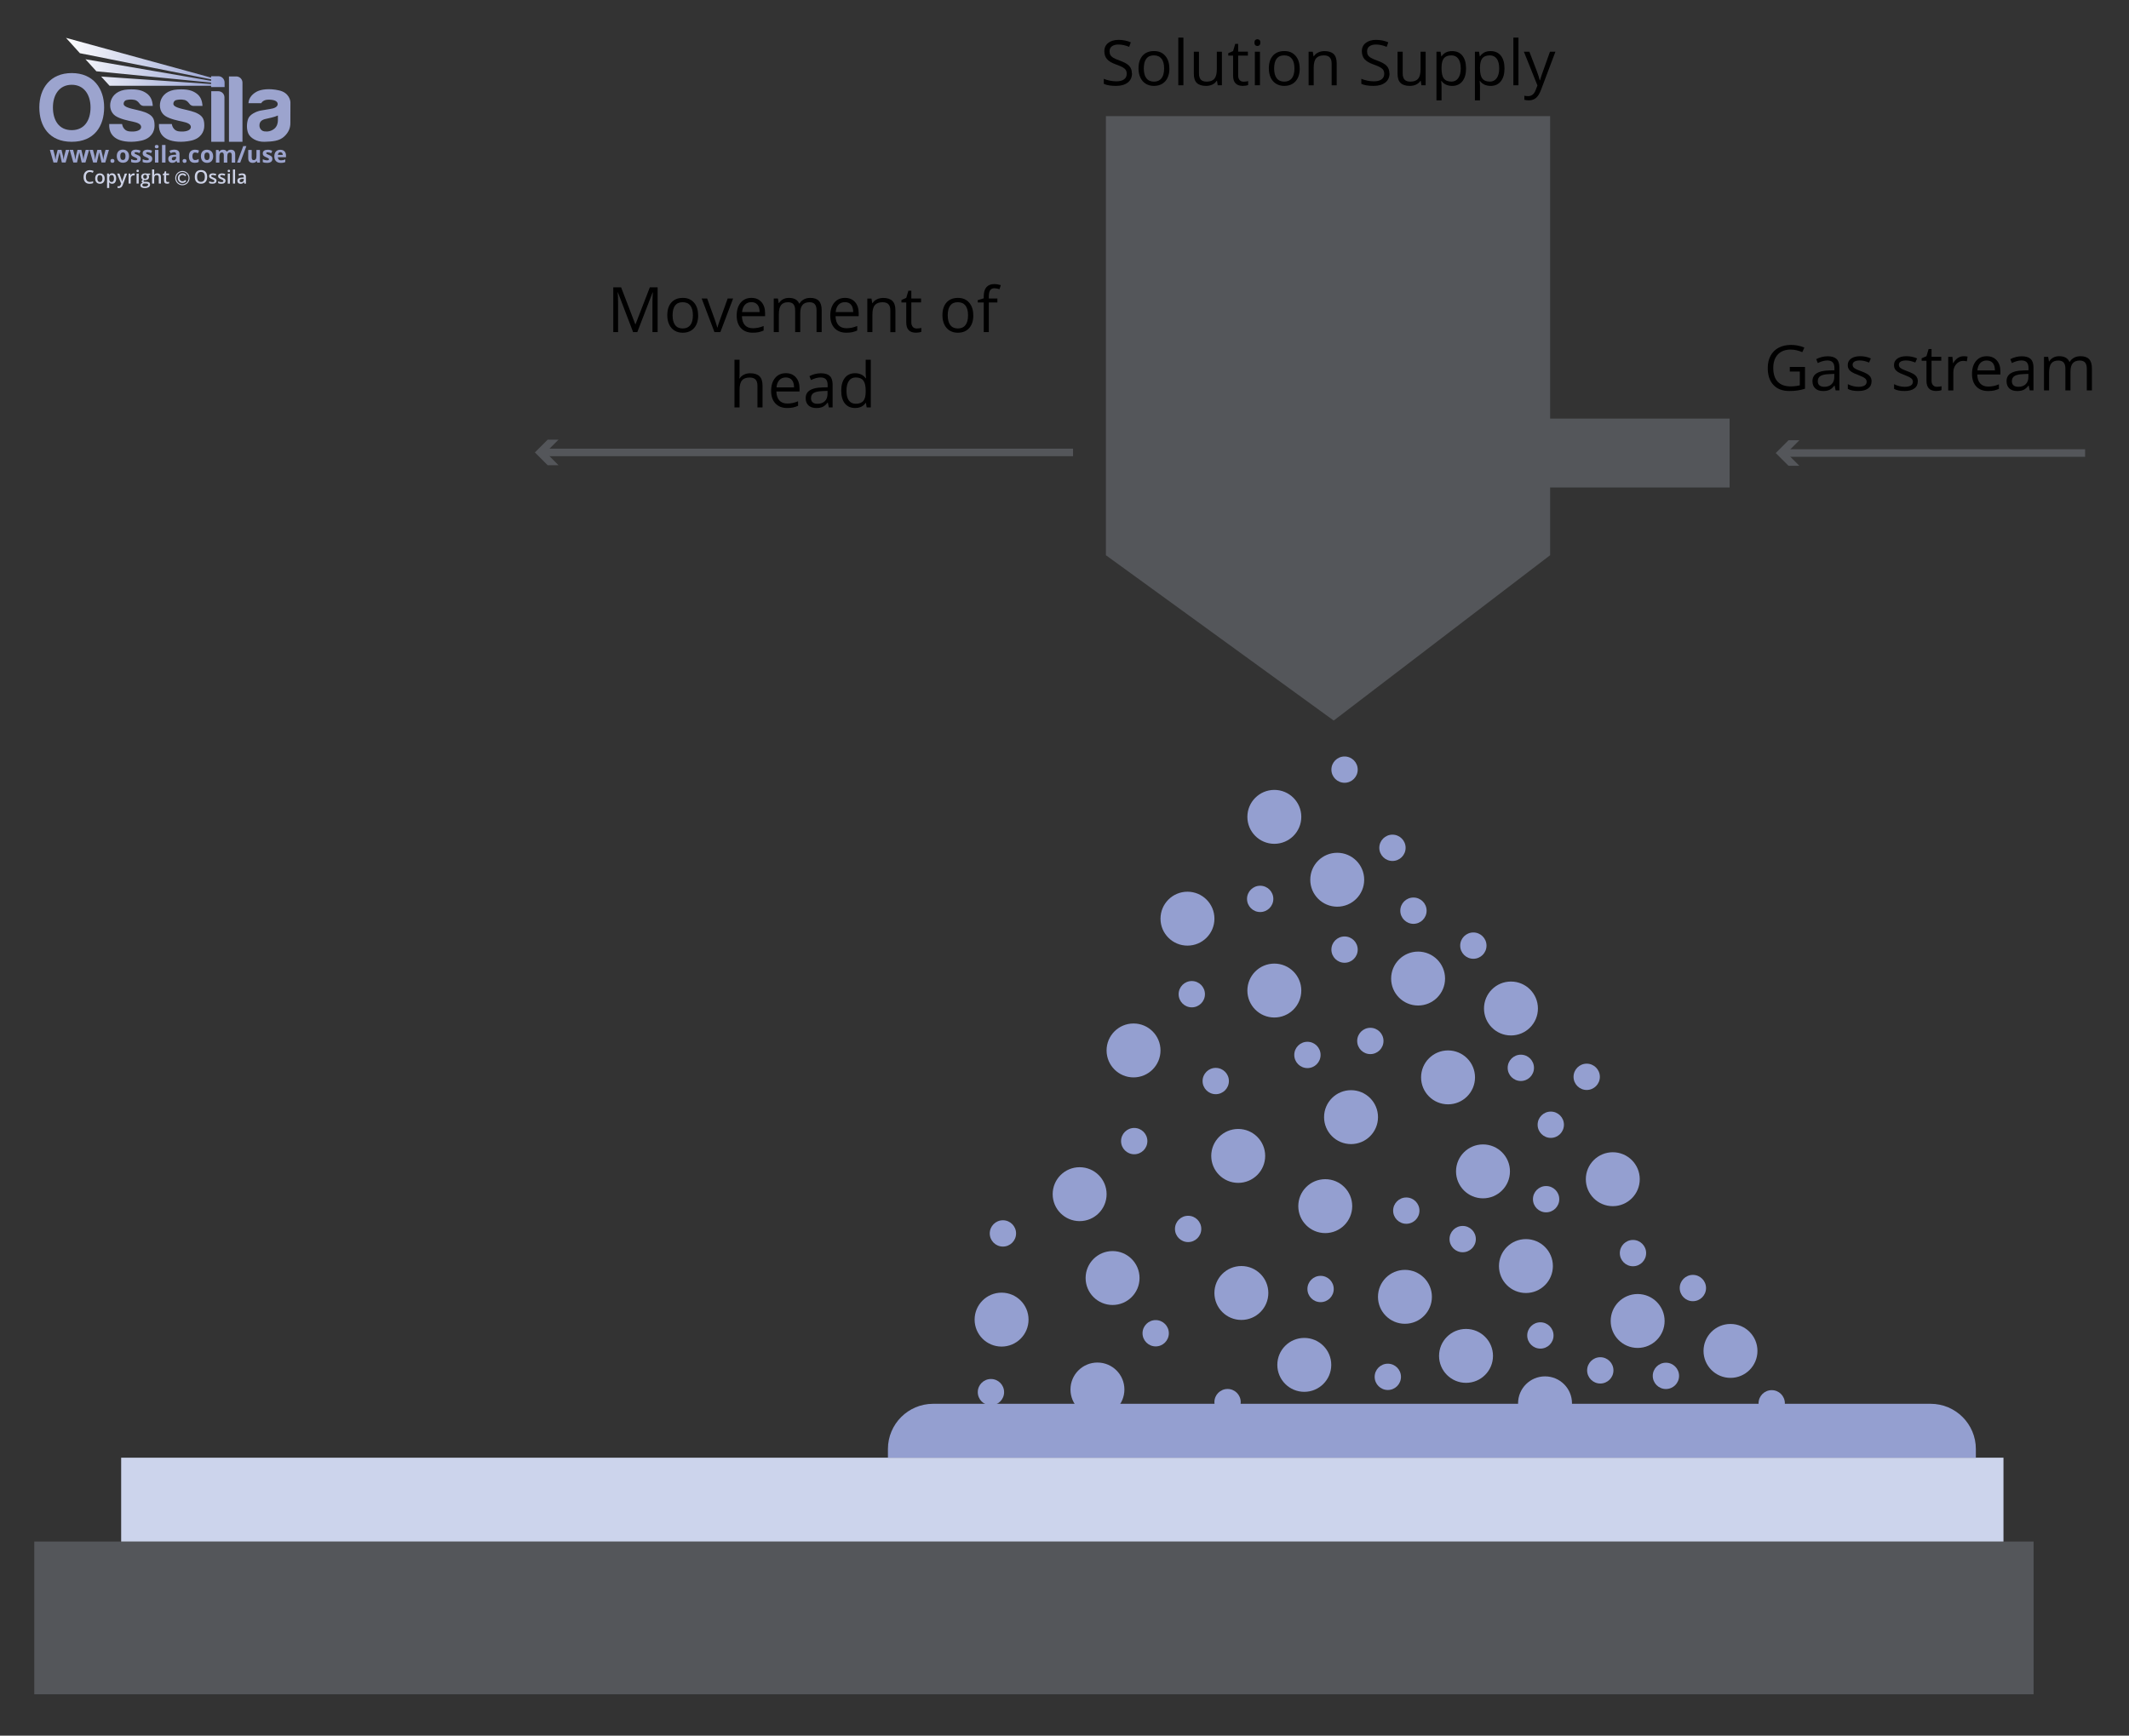 <svg viewBox="0 0 848 691.5" xmlns:xlink="http://www.w3.org/1999/xlink" xmlns="http://www.w3.org/2000/svg">
  <rect x="0" y="0" width="848" height="691.5" fill="#333333" stroke="none"/>
  <defs>
    <style>
      .cls-1 {
        stroke: #cdd2e6;
        stroke-width: .4px;
      }

      .cls-1, .cls-2 {
        fill: none;
      }

      .cls-3 {
        fill: #cdd2e6;
      }

      .cls-4 {
        fill: #ccd4ec;
      }

      .cls-5 {
        clip-path: url(#clippath-2);
      }

      .cls-6 {
        clip-path: url(#clippath-6);
      }

      .cls-7 {
        fill: #9ca4ce;
      }

      .cls-8 {
        clip-path: url(#clippath-7);
      }

      .cls-9 {
        clip-path: url(#clippath-1);
      }

      .cls-10 {
        clip-path: url(#clippath-4);
      }

      .cls-11 {
        clip-path: url(#clippath-9);
      }

      .cls-12 {
        clip-path: url(#clippath);
      }

      .cls-13 {
        fill: #54565a;
      }

      .cls-14 {
        clip-path: url(#clippath-3);
      }

      .cls-15 {
        clip-path: url(#clippath-8);
      }

      .cls-16 {
        clip-path: url(#clippath-5);
      }

      .cls-17 {
        fill: #949fd0;
      }

      .cls-18 {
        fill: url(#linear-gradient);
      }

      .cls-19 {
        clip-path: url(#clippath-10);
      }
    </style>
    <clipPath id="clippath">
      <rect height="59.84" width="100" y="15.08" x="15.67" class="cls-2"></rect>
    </clipPath>
    <clipPath id="clippath-1">
      <rect height="59.84" width="100" y="15.08" x="15.67" class="cls-2"></rect>
    </clipPath>
    <clipPath id="clippath-2">
      <rect height="59.84" width="100" y="15.08" x="15.67" class="cls-2"></rect>
    </clipPath>
    <clipPath id="clippath-3">
      <path d="m31.82,21.2l52.26,10.41v.6l-50.05-8.61,4.36,4.8,45.69,4.5v.59c-14.65-1.01-29.14-1.99-43.79-3l3.35,3.68c13.52,0,26.92,0,40.44,0v.51h5.38v-1.79c0-1.39-1.11-2.53-2.47-2.53h-2.91v.56L26.29,15.08l5.53,6.12Z" class="cls-2"></path>
    </clipPath>
    <linearGradient gradientUnits="userSpaceOnUse" gradientTransform="translate(-35.78 -19834.59) scale(44.22 -44.22)" y2="-449.1" x2="2.83" y1="-449.1" x1="1.4" id="linear-gradient">
      <stop stop-color="#fff" offset="0"></stop>
      <stop stop-color="#949fd1" offset="1"></stop>
    </linearGradient>
    <clipPath id="clippath-4">
      <rect height="59.84" width="100" y="15.08" x="15.67" class="cls-2"></rect>
    </clipPath>
    <clipPath id="clippath-5">
      <rect height="59.84" width="100" y="15.08" x="15.67" class="cls-2"></rect>
    </clipPath>
    <clipPath id="clippath-6">
      <rect height="59.84" width="100" y="15.08" x="15.67" class="cls-2"></rect>
    </clipPath>
    <clipPath id="clippath-7">
      <rect height="59.84" width="100" y="15.08" x="15.67" class="cls-2"></rect>
    </clipPath>
    <clipPath id="clippath-8">
      <rect height="59.84" width="100" y="15.08" x="15.67" class="cls-2"></rect>
    </clipPath>
    <clipPath id="clippath-9">
      <rect height="59.84" width="100" y="15.08" x="15.67" class="cls-2"></rect>
    </clipPath>
    <clipPath id="clippath-10">
      <rect height="59.84" width="100" y="15.08" x="15.67" class="cls-2"></rect>
    </clipPath>
  </defs>
  <g data-sanitized-data-name="Layer 3" data-name="Layer 3" id="Layer_3">
    <polygon points="440.49 46.27 440.49 221.2 531.23 287.07 617.43 221.2 617.43 46.27 440.49 46.27" class="cls-13"></polygon>
    <rect height="60.84" width="796.34" y="614.16" x="13.66" class="cls-13"></rect>
    <rect height="33.41" width="749.74" y="580.75" x="48.26" class="cls-4"></rect>
    <path d="m371.67,559.28h397.33c9.93,0,18,8.07,18,18v3.47h-433.33v-3.47c0-9.93,8.07-18,18-18Z" class="cls-17"></path>
    <circle r="10.74" cy="366" cx="472.98" class="cls-17"></circle>
    <circle r="10.74" cy="418.5" cx="451.5" class="cls-17"></circle>
    <circle r="10.74" cy="394.64" cx="507.58" class="cls-17"></circle>
    <circle r="10.74" cy="325.44" cx="507.58" class="cls-17"></circle>
    <circle r="5.24" cy="358.12" cx="501.94" class="cls-17"></circle>
    <circle r="5.24" cy="396.09" cx="474.7" class="cls-17"></circle>
    <circle r="5.24" cy="430.69" cx="484.24" class="cls-17"></circle>
    <circle r="10.74" cy="509.17" cx="443.15" class="cls-17"></circle>
    <circle r="10.74" cy="553.58" cx="437.12" class="cls-17"></circle>
    <circle r="10.74" cy="543.77" cx="519.51" class="cls-17"></circle>
    <circle r="10.74" cy="460.52" cx="493.19" class="cls-17"></circle>
    <circle r="5.24" cy="489.61" cx="473.24" class="cls-17"></circle>
    <circle r="5.24" cy="531.17" cx="460.32" class="cls-17"></circle>
    <circle r="5.24" cy="558.61" cx="488.95" class="cls-17"></circle>
    <circle r="10.74" cy="515.13" cx="494.45" class="cls-17"></circle>
    <circle r="10.74" cy="480.53" cx="527.86" class="cls-17"></circle>
    <circle r="10.74" cy="525.74" cx="398.94" class="cls-17"></circle>
    <circle r="10.74" cy="475.76" cx="430.03" class="cls-17"></circle>
    <circle r="5.24" cy="454.62" cx="451.77" class="cls-17"></circle>
    <circle r="5.24" cy="491.4" cx="399.47" class="cls-17"></circle>
    <circle r="5.24" cy="554.64" cx="394.7" class="cls-17"></circle>
    <circle r="5.24" cy="306.62" cx="535.55" class="cls-17"></circle>
    <circle r="5.24" cy="513.54" cx="526" class="cls-17"></circle>
    <circle r="10.74" cy="389.86" cx="564.84" class="cls-17"></circle>
    <circle r="5.24" cy="493.66" cx="582.6" class="cls-17"></circle>
    <circle r="5.24" cy="559.08" cx="705.69" class="cls-17"></circle>
    <circle r="10.74" cy="516.66" cx="559.6" class="cls-17"></circle>
    <circle r="10.74" cy="466.68" cx="590.69" class="cls-17"></circle>
    <circle r="5.24" cy="482.32" cx="560.14" class="cls-17"></circle>
    <circle r="10.74" cy="469.8" cx="642.39" class="cls-17"></circle>
    <circle r="5.24" cy="548.54" cx="552.78" class="cls-17"></circle>
    <circle r="5.24" cy="414.72" cx="545.82" class="cls-17"></circle>
    <circle r="10.74" cy="445.07" cx="538.13" class="cls-17"></circle>
    <circle r="10.74" cy="401.79" cx="601.83" class="cls-17"></circle>
    <circle r="5.24" cy="420.29" cx="520.76" class="cls-17"></circle>
    <circle r="5.24" cy="378.33" cx="535.55" class="cls-17"></circle>
    <circle r="5.24" cy="362.82" cx="562.99" class="cls-17"></circle>
    <circle r="5.24" cy="337.77" cx="554.63" class="cls-17"></circle>
    <circle r="10.74" cy="350.49" cx="532.63" class="cls-17"></circle>
    <circle r="5.24" cy="376.74" cx="586.85" class="cls-17"></circle>
    <circle r="10.74" cy="526.28" cx="652.29" class="cls-17"></circle>
    <circle r="10.74" cy="538.21" cx="689.27" class="cls-17"></circle>
    <circle r="5.24" cy="548.15" cx="663.55" class="cls-17"></circle>
    <circle r="5.24" cy="499.24" cx="650.43" class="cls-17"></circle>
    <circle r="5.24" cy="477.76" cx="615.83" class="cls-17"></circle>
    <circle r="10.74" cy="504.4" cx="607.79" class="cls-17"></circle>
    <circle r="5.24" cy="513.16" cx="674.29" class="cls-17"></circle>
    <circle r="10.74" cy="429.23" cx="576.77" class="cls-17"></circle>
    <circle r="10.74" cy="540.19" cx="583.93" class="cls-17"></circle>
    <circle r="10.74" cy="559.09" cx="615.4" class="cls-17"></circle>
    <circle r="5.24" cy="532.05" cx="613.55" class="cls-17"></circle>
    <circle r="5.24" cy="545.96" cx="637.41" class="cls-17"></circle>
    <circle r="5.24" cy="425.43" cx="605.76" class="cls-17"></circle>
    <circle r="5.24" cy="448.1" cx="617.69" class="cls-17"></circle>
    <circle r="5.24" cy="429.01" cx="632" class="cls-17"></circle>
    <g>
      <path d="m450.89,29.23c0,1.57-.57,2.79-1.71,3.67s-2.69,1.32-4.64,1.32c-2.12,0-3.74-.27-4.88-.82v-2c.73.31,1.53.55,2.39.73.86.18,1.72.27,2.56.27,1.38,0,2.42-.26,3.12-.79.7-.52,1.05-1.25,1.05-2.19,0-.62-.12-1.12-.37-1.52-.25-.39-.66-.76-1.25-1.09-.58-.33-1.47-.71-2.66-1.13-1.66-.59-2.85-1.3-3.56-2.11-.71-.81-1.07-1.88-1.07-3.19,0-1.38.52-2.47,1.55-3.28,1.03-.81,2.4-1.22,4.1-1.22s3.41.33,4.89.98l-.65,1.81c-1.47-.62-2.91-.93-4.3-.93-1.1,0-1.96.24-2.58.71-.62.47-.93,1.13-.93,1.96,0,.62.11,1.12.34,1.52.23.4.61.76,1.15,1.09.54.33,1.37.69,2.48,1.09,1.87.67,3.16,1.38,3.86,2.15.7.76,1.06,1.76,1.06,2.98Z"></path>
      <path d="m465.78,27.27c0,2.18-.55,3.88-1.65,5.11-1.1,1.22-2.62,1.84-4.55,1.84-1.2,0-2.26-.28-3.19-.84-.93-.56-1.64-1.37-2.15-2.42-.5-1.05-.76-2.28-.76-3.69,0-2.18.54-3.88,1.63-5.1,1.09-1.22,2.6-1.83,4.54-1.83s3.36.62,4.46,1.87c1.1,1.25,1.65,2.93,1.65,5.05Zm-10.19,0c0,1.71.34,3.01,1.03,3.91.68.89,1.69,1.34,3.01,1.34s2.33-.45,3.02-1.34c.69-.89,1.03-2.2,1.03-3.91s-.34-2.99-1.03-3.88c-.69-.88-1.7-1.33-3.05-1.33s-2.33.44-3,1.31-1.01,2.17-1.01,3.89Z"></path>
      <path d="m471.36,33.97h-2.03V14.98h2.03v18.99Z"></path>
      <path d="m477.56,20.6v8.68c0,1.09.25,1.9.74,2.44.5.54,1.27.8,2.33.8,1.4,0,2.42-.38,3.07-1.15.65-.77.97-2.01.97-3.75v-7.03h2.03v13.38h-1.67l-.29-1.79h-.11c-.42.66-.99,1.16-1.73,1.51-.74.35-1.58.53-2.52.53-1.63,0-2.85-.39-3.66-1.16-.81-.77-1.21-2.01-1.21-3.71v-8.75h2.05Z"></path>
      <path d="m495.32,32.55c.36,0,.7-.03,1.04-.08.33-.05.6-.11.79-.16v1.55c-.22.11-.54.19-.97.26-.43.07-.81.1-1.15.1-2.59,0-3.88-1.36-3.88-4.09v-7.96h-1.92v-.98l1.92-.84.85-2.86h1.17v3.1h3.88v1.57h-3.88v7.87c0,.81.19,1.42.57,1.86.38.43.91.65,1.58.65Z"></path>
      <path d="m499.65,16.97c0-.46.11-.8.34-1.02s.51-.32.85-.32.61.11.84.33c.24.22.35.56.35,1.01s-.12.79-.35,1.02c-.24.22-.52.34-.84.34-.34,0-.63-.11-.85-.34-.23-.22-.34-.56-.34-1.02Zm2.2,17h-2.03v-13.38h2.03v13.38Z"></path>
      <path d="m517.69,27.27c0,2.18-.55,3.88-1.65,5.11-1.1,1.22-2.62,1.84-4.55,1.84-1.2,0-2.26-.28-3.19-.84-.93-.56-1.64-1.37-2.15-2.42-.5-1.05-.76-2.28-.76-3.69,0-2.18.54-3.88,1.63-5.1,1.09-1.22,2.6-1.83,4.54-1.83s3.36.62,4.46,1.87c1.1,1.25,1.65,2.93,1.65,5.05Zm-10.19,0c0,1.71.34,3.01,1.03,3.91.68.89,1.69,1.34,3.01,1.34s2.33-.45,3.02-1.34c.69-.89,1.03-2.2,1.03-3.91s-.34-2.99-1.03-3.88c-.69-.88-1.7-1.33-3.05-1.33s-2.33.44-3,1.31-1.01,2.17-1.01,3.89Z"></path>
      <path d="m530.4,33.97v-8.65c0-1.09-.25-1.9-.75-2.44-.5-.54-1.27-.81-2.33-.81-1.4,0-2.42.38-3.08,1.14s-.98,2.01-.98,3.75v7.02h-2.03v-13.38h1.65l.33,1.83h.1c.42-.66,1-1.17,1.75-1.53.75-.36,1.58-.54,2.5-.54,1.61,0,2.82.39,3.64,1.17s1.22,2.02,1.22,3.73v8.73h-2.03Z"></path>
      <path d="m553.46,29.23c0,1.57-.57,2.79-1.71,3.67s-2.69,1.32-4.64,1.32c-2.12,0-3.74-.27-4.88-.82v-2c.73.31,1.53.55,2.39.73.86.18,1.72.27,2.56.27,1.38,0,2.42-.26,3.12-.79.7-.52,1.05-1.25,1.05-2.19,0-.62-.12-1.12-.37-1.52-.25-.39-.66-.76-1.25-1.09-.58-.33-1.47-.71-2.66-1.13-1.66-.59-2.85-1.3-3.56-2.11-.71-.81-1.07-1.88-1.07-3.19,0-1.38.52-2.47,1.55-3.28,1.03-.81,2.4-1.22,4.1-1.22s3.41.33,4.89.98l-.65,1.81c-1.47-.62-2.91-.93-4.3-.93-1.1,0-1.96.24-2.58.71-.62.47-.93,1.13-.93,1.96,0,.62.11,1.12.34,1.52.23.4.61.76,1.15,1.09.54.33,1.37.69,2.48,1.09,1.87.67,3.16,1.38,3.86,2.15.7.76,1.06,1.76,1.06,2.98Z"></path>
      <path d="m558.71,20.6v8.68c0,1.09.25,1.9.74,2.44.5.54,1.27.8,2.33.8,1.4,0,2.42-.38,3.07-1.15.65-.77.97-2.01.97-3.75v-7.03h2.03v13.38h-1.67l-.29-1.79h-.11c-.42.66-.99,1.16-1.73,1.51-.74.35-1.58.53-2.52.53-1.63,0-2.85-.39-3.66-1.16-.81-.77-1.21-2.01-1.21-3.71v-8.75h2.05Z"></path>
      <path d="m578.38,34.22c-.87,0-1.67-.16-2.39-.48-.72-.32-1.32-.82-1.81-1.48h-.15c.1.78.15,1.52.15,2.22v5.51h-2.03v-19.38h1.65l.28,1.83h.1c.52-.73,1.13-1.26,1.82-1.59.69-.33,1.48-.49,2.38-.49,1.77,0,3.14.61,4.11,1.82.96,1.21,1.45,2.91,1.45,5.1s-.49,3.9-1.47,5.12c-.98,1.22-2.34,1.83-4.08,1.83Zm-.29-12.15c-1.37,0-2.36.38-2.97,1.14-.61.76-.92,1.96-.94,3.61v.45c0,1.88.31,3.22.94,4.03.63.81,1.63,1.21,3.01,1.21,1.16,0,2.06-.47,2.72-1.4s.98-2.23.98-3.87-.33-2.95-.98-3.84c-.66-.89-1.58-1.34-2.76-1.34Z"></path>
      <path d="m593.7,34.22c-.87,0-1.67-.16-2.39-.48-.72-.32-1.32-.82-1.81-1.48h-.15c.1.78.15,1.52.15,2.22v5.51h-2.03v-19.38h1.65l.28,1.83h.1c.52-.73,1.13-1.26,1.82-1.59.69-.33,1.48-.49,2.38-.49,1.77,0,3.14.61,4.11,1.82.96,1.21,1.45,2.91,1.45,5.1s-.49,3.9-1.47,5.12c-.98,1.22-2.34,1.83-4.08,1.83Zm-.29-12.15c-1.37,0-2.36.38-2.97,1.14-.61.76-.92,1.96-.94,3.61v.45c0,1.88.31,3.22.94,4.03.63.81,1.63,1.21,3.01,1.21,1.16,0,2.06-.47,2.72-1.4s.98-2.23.98-3.87-.33-2.95-.98-3.84c-.66-.89-1.58-1.34-2.76-1.34Z"></path>
      <path d="m604.82,33.97h-2.03V14.98h2.03v18.99Z"></path>
      <path d="m606.99,20.6h2.17l2.93,7.63c.64,1.74,1.04,3,1.2,3.77h.1c.11-.42.33-1.12.67-2.13s1.44-4.1,3.31-9.27h2.17l-5.75,15.23c-.57,1.51-1.24,2.57-2,3.2-.76.63-1.7.95-2.8.95-.62,0-1.23-.07-1.83-.21v-1.62c.45.1.95.15,1.5.15,1.39,0,2.38-.78,2.98-2.34l.74-1.9-5.4-13.45Z"></path>
    </g>
    <rect height="27.44" width="87.09" y="166.77" x="601.83" class="cls-13"></rect>
    <g>
      <path d="m712.88,146.19h6.07v8.68c-.94.3-1.9.53-2.88.68-.98.16-2.11.23-3.39.23-2.7,0-4.81-.8-6.31-2.41-1.51-1.61-2.26-3.86-2.26-6.76,0-1.86.37-3.48,1.12-4.88.75-1.4,1.82-2.46,3.22-3.2s3.04-1.11,4.92-1.11,3.68.35,5.32,1.05l-.81,1.83c-1.61-.68-3.16-1.03-4.65-1.03-2.17,0-3.87.65-5.09,1.94s-1.83,3.09-1.83,5.38c0,2.41.59,4.24,1.76,5.48,1.18,1.25,2.9,1.87,5.18,1.87,1.24,0,2.45-.14,3.63-.43v-5.49h-3.99v-1.86Z"></path>
      <path d="m731.15,155.54l-.4-1.9h-.1c-.67.84-1.33,1.41-2,1.7-.66.3-1.49.45-2.48.45-1.33,0-2.37-.34-3.12-1.03s-1.13-1.66-1.13-2.92c0-2.7,2.16-4.12,6.48-4.25l2.27-.07v-.83c0-1.05-.23-1.83-.68-2.33-.45-.5-1.17-.75-2.17-.75-1.12,0-2.38.34-3.78,1.03l-.62-1.55c.66-.36,1.38-.64,2.17-.84.79-.2,1.57-.31,2.36-.31,1.59,0,2.78.35,3.55,1.06.77.71,1.15,1.84,1.15,3.41v9.13h-1.5Zm-4.58-1.43c1.26,0,2.25-.35,2.97-1.04.72-.69,1.08-1.66,1.08-2.91v-1.21l-2.03.09c-1.61.06-2.77.31-3.48.75-.71.44-1.07,1.13-1.07,2.07,0,.73.22,1.29.67,1.67s1.06.57,1.86.57Z"></path>
      <path d="m745.46,151.89c0,1.25-.46,2.21-1.39,2.88-.93.68-2.23,1.01-3.91,1.01-1.77,0-3.16-.28-4.15-.84v-1.88c.64.33,1.33.58,2.07.77s1.45.28,2.13.28c1.06,0,1.87-.17,2.44-.51.57-.34.86-.85.86-1.54,0-.52-.23-.97-.68-1.34-.45-.37-1.33-.81-2.64-1.31-1.25-.46-2.13-.87-2.66-1.21-.53-.35-.92-.74-1.17-1.18-.26-.44-.38-.96-.38-1.58,0-1.09.44-1.95,1.33-2.58.89-.63,2.1-.95,3.65-.95,1.44,0,2.85.29,4.22.88l-.72,1.65c-1.34-.55-2.56-.83-3.65-.83-.96,0-1.68.15-2.17.45s-.73.72-.73,1.25c0,.36.09.66.27.92.18.25.48.49.89.72.41.23,1.19.56,2.34.99,1.59.58,2.66,1.16,3.22,1.75s.84,1.32.84,2.21Z"></path>
      <path d="m763.88,151.89c0,1.25-.46,2.21-1.39,2.88-.93.68-2.23,1.01-3.91,1.01-1.77,0-3.16-.28-4.15-.84v-1.88c.64.33,1.33.58,2.07.77s1.45.28,2.13.28c1.06,0,1.87-.17,2.44-.51.57-.34.86-.85.86-1.54,0-.52-.23-.97-.68-1.34-.45-.37-1.33-.81-2.64-1.31-1.25-.46-2.13-.87-2.66-1.21-.53-.35-.92-.74-1.17-1.18-.26-.44-.38-.96-.38-1.58,0-1.09.44-1.95,1.33-2.58.89-.63,2.1-.95,3.65-.95,1.44,0,2.85.29,4.22.88l-.72,1.65c-1.34-.55-2.56-.83-3.65-.83-.96,0-1.68.15-2.17.45s-.73.72-.73,1.25c0,.36.09.66.27.92.18.25.48.49.89.72.41.23,1.19.56,2.34.99,1.59.58,2.66,1.16,3.22,1.75s.84,1.32.84,2.21Z"></path>
      <path d="m771.5,154.11c.36,0,.7-.03,1.04-.08.33-.05.6-.11.79-.16v1.55c-.22.11-.54.19-.97.26-.43.07-.81.1-1.15.1-2.59,0-3.88-1.36-3.88-4.09v-7.96h-1.92v-.98l1.92-.84.85-2.86h1.17v3.1h3.88v1.57h-3.88v7.87c0,.81.19,1.42.57,1.86.38.43.91.65,1.58.65Z"></path>
      <path d="m782.1,141.92c.59,0,1.13.05,1.6.15l-.28,1.88c-.55-.12-1.04-.18-1.46-.18-1.08,0-2.01.44-2.78,1.32-.77.88-1.15,1.97-1.15,3.28v7.18h-2.03v-13.38h1.67l.23,2.48h.1c.5-.87,1.09-1.54,1.79-2.01.7-.47,1.47-.71,2.31-.71Z"></path>
      <path d="m791.86,155.79c-1.98,0-3.54-.6-4.68-1.81-1.14-1.2-1.71-2.88-1.71-5.02s.53-3.87,1.59-5.14c1.06-1.27,2.49-1.9,4.28-1.9,1.68,0,3,.55,3.98,1.65s1.46,2.56,1.46,4.36v1.28h-9.22c.04,1.57.44,2.76,1.19,3.58.75.81,1.81,1.22,3.18,1.22,1.44,0,2.87-.3,4.27-.9v1.81c-.72.31-1.39.53-2.03.67-.64.13-1.41.2-2.31.2Zm-.55-12.17c-1.07,0-1.93.35-2.57,1.05-.64.7-1.02,1.67-1.13,2.91h6.99c0-1.28-.29-2.26-.85-2.94-.57-.68-1.38-1.02-2.44-1.02Z"></path>
      <path d="m808.46,155.54l-.4-1.9h-.1c-.67.84-1.33,1.41-2,1.7-.66.3-1.49.45-2.48.45-1.33,0-2.37-.34-3.12-1.03s-1.13-1.66-1.13-2.92c0-2.7,2.16-4.12,6.48-4.25l2.27-.07v-.83c0-1.05-.23-1.83-.68-2.33-.45-.5-1.17-.75-2.17-.75-1.12,0-2.38.34-3.78,1.03l-.62-1.55c.66-.36,1.38-.64,2.17-.84.79-.2,1.57-.31,2.36-.31,1.59,0,2.78.35,3.55,1.06.77.71,1.15,1.84,1.15,3.41v9.13h-1.5Zm-4.58-1.43c1.26,0,2.25-.35,2.97-1.04.72-.69,1.08-1.66,1.08-2.91v-1.21l-2.03.09c-1.61.06-2.77.31-3.48.75-.71.44-1.07,1.13-1.07,2.07,0,.73.22,1.29.67,1.67s1.06.57,1.86.57Z"></path>
      <path d="m831.19,155.54v-8.7c0-1.07-.23-1.87-.68-2.4-.46-.53-1.16-.8-2.12-.8-1.26,0-2.19.36-2.8,1.09s-.9,1.84-.9,3.34v7.47h-2.03v-8.7c0-1.07-.23-1.87-.68-2.4-.46-.53-1.17-.8-2.14-.8-1.27,0-2.2.38-2.79,1.14-.59.76-.88,2.01-.88,3.74v7.02h-2.03v-13.38h1.65l.33,1.83h.1c.38-.65.92-1.16,1.62-1.53.7-.37,1.48-.55,2.34-.55,2.09,0,3.46.76,4.1,2.27h.1c.4-.7.98-1.25,1.73-1.66s1.62-.61,2.59-.61c1.51,0,2.65.39,3.4,1.17s1.13,2.02,1.13,3.73v8.73h-2.03Z"></path>
    </g>
    <g>
      <rect height="3" width="119.8" y="178.99" x="710.72" class="cls-13"></rect>
      <polygon points="716.7 175.4 711.61 180.49 716.7 185.57 712.38 185.57 707.29 180.49 712.38 175.4 716.7 175.4" class="cls-13"></polygon>
    </g>
    <g>
      <path d="m252.17,132.31l-6.05-15.82h-.1c.11,1.25.17,2.74.17,4.47v11.35h-1.92v-17.85h3.12l5.65,14.72h.1l5.7-14.72h3.1v17.85h-2.07v-11.5c0-1.32.06-2.75.17-4.3h-.1l-6.1,15.8h-1.67Z"></path>
      <path d="m278.09,125.61c0,2.18-.55,3.88-1.65,5.11-1.1,1.22-2.62,1.84-4.55,1.84-1.2,0-2.26-.28-3.19-.84-.93-.56-1.64-1.37-2.15-2.42-.5-1.05-.76-2.28-.76-3.69,0-2.18.54-3.88,1.63-5.1,1.09-1.22,2.6-1.83,4.54-1.83s3.36.62,4.46,1.87c1.1,1.25,1.65,2.93,1.65,5.05Zm-10.19,0c0,1.71.34,3.01,1.03,3.91.68.89,1.69,1.34,3.01,1.34s2.33-.45,3.02-1.34c.69-.89,1.03-2.2,1.03-3.91s-.34-2.99-1.03-3.88c-.69-.88-1.7-1.33-3.05-1.33s-2.33.44-3,1.31-1.01,2.17-1.01,3.89Z"></path>
      <path d="m284.57,132.31l-5.08-13.38h2.17l2.88,7.93c.65,1.86,1.03,3.06,1.15,3.61h.1c.09-.43.37-1.32.85-2.68.48-1.35,1.54-4.31,3.2-8.87h2.17l-5.08,13.38h-2.37Z"></path>
      <path d="m299.82,132.55c-1.98,0-3.54-.6-4.68-1.81-1.14-1.2-1.71-2.88-1.71-5.02s.53-3.87,1.59-5.14c1.06-1.27,2.49-1.9,4.28-1.9,1.68,0,3,.55,3.98,1.65s1.46,2.56,1.46,4.36v1.28h-9.22c.04,1.57.44,2.76,1.19,3.58.75.81,1.81,1.22,3.18,1.22,1.44,0,2.87-.3,4.27-.9v1.81c-.72.31-1.39.53-2.03.67-.64.13-1.41.2-2.31.2Zm-.55-12.17c-1.07,0-1.93.35-2.57,1.05-.64.7-1.02,1.67-1.13,2.91h6.99c0-1.28-.29-2.26-.85-2.94-.57-.68-1.38-1.02-2.44-1.02Z"></path>
      <path d="m325.24,132.31v-8.7c0-1.07-.23-1.87-.68-2.4-.46-.53-1.16-.8-2.12-.8-1.26,0-2.19.36-2.8,1.09s-.9,1.84-.9,3.34v7.47h-2.03v-8.7c0-1.07-.23-1.87-.68-2.4-.46-.53-1.17-.8-2.14-.8-1.27,0-2.2.38-2.79,1.14-.59.76-.88,2.01-.88,3.74v7.02h-2.03v-13.38h1.65l.33,1.83h.1c.38-.65.92-1.16,1.62-1.53.7-.37,1.48-.55,2.34-.55,2.09,0,3.46.76,4.1,2.27h.1c.4-.7.98-1.25,1.73-1.66s1.62-.61,2.59-.61c1.51,0,2.65.39,3.4,1.17s1.13,2.02,1.13,3.73v8.73h-2.03Z"></path>
      <path d="m337.1,132.55c-1.98,0-3.54-.6-4.68-1.81-1.14-1.2-1.71-2.88-1.71-5.02s.53-3.87,1.59-5.14c1.06-1.27,2.49-1.9,4.28-1.9,1.68,0,3,.55,3.98,1.65s1.46,2.56,1.46,4.36v1.28h-9.22c.04,1.57.44,2.76,1.19,3.58.75.81,1.81,1.22,3.18,1.22,1.44,0,2.87-.3,4.27-.9v1.81c-.72.31-1.39.53-2.03.67-.64.13-1.41.2-2.31.2Zm-.55-12.17c-1.07,0-1.93.35-2.57,1.05-.64.7-1.02,1.67-1.13,2.91h6.99c0-1.28-.29-2.26-.85-2.94-.57-.68-1.38-1.02-2.44-1.02Z"></path>
      <path d="m354.63,132.31v-8.65c0-1.09-.25-1.9-.75-2.44-.5-.54-1.27-.81-2.33-.81-1.4,0-2.42.38-3.08,1.14s-.98,2.01-.98,3.75v7.02h-2.03v-13.38h1.65l.33,1.83h.1c.42-.66,1-1.17,1.75-1.53.75-.36,1.58-.54,2.5-.54,1.61,0,2.82.39,3.64,1.17s1.22,2.02,1.22,3.73v8.73h-2.03Z"></path>
      <path d="m365.14,130.88c.36,0,.7-.03,1.04-.08.33-.05.6-.11.79-.16v1.55c-.22.11-.54.19-.97.26-.43.07-.81.1-1.15.1-2.59,0-3.88-1.36-3.88-4.09v-7.96h-1.92v-.98l1.92-.84.85-2.86h1.17v3.1h3.88v1.57h-3.88v7.87c0,.81.19,1.42.57,1.86.38.43.91.65,1.58.65Z"></path>
      <path d="m387.68,125.61c0,2.18-.55,3.88-1.65,5.11-1.1,1.22-2.62,1.84-4.55,1.84-1.2,0-2.26-.28-3.19-.84-.93-.56-1.64-1.37-2.15-2.42-.5-1.05-.76-2.28-.76-3.69,0-2.18.54-3.88,1.63-5.1,1.09-1.22,2.6-1.83,4.54-1.83s3.36.62,4.46,1.87c1.1,1.25,1.65,2.93,1.65,5.05Zm-10.19,0c0,1.71.34,3.01,1.03,3.91.68.89,1.69,1.34,3.01,1.34s2.33-.45,3.02-1.34c.69-.89,1.03-2.2,1.03-3.91s-.34-2.99-1.03-3.88c-.69-.88-1.7-1.33-3.05-1.33s-2.33.44-3,1.31-1.01,2.17-1.01,3.89Z"></path>
      <path d="m397.27,120.5h-3.41v11.8h-2.03v-11.8h-2.39v-.92l2.39-.73v-.75c0-3.29,1.44-4.93,4.31-4.93.71,0,1.54.14,2.49.43l-.52,1.62c-.78-.25-1.45-.38-2-.38-.77,0-1.33.25-1.7.76-.37.51-.55,1.32-.55,2.45v.87h3.41v1.57Z"></path>
      <path d="m301.7,162.31v-8.65c0-1.09-.25-1.9-.75-2.44-.5-.54-1.27-.81-2.33-.81-1.41,0-2.44.38-3.08,1.15-.65.76-.97,2.02-.97,3.76v6.99h-2.03v-18.99h2.03v5.75c0,.69-.03,1.26-.1,1.72h.12c.4-.64.97-1.15,1.7-1.52.74-.37,1.58-.56,2.52-.56,1.64,0,2.86.39,3.68,1.17.82.78,1.23,2.01,1.23,3.7v8.73h-2.03Z"></path>
      <path d="m313.54,162.55c-1.98,0-3.54-.6-4.68-1.81-1.14-1.2-1.71-2.88-1.71-5.02s.53-3.87,1.59-5.14c1.06-1.27,2.49-1.9,4.28-1.9,1.68,0,3,.55,3.98,1.65s1.46,2.56,1.46,4.36v1.28h-9.22c.04,1.57.44,2.76,1.19,3.58.75.81,1.81,1.22,3.18,1.22,1.44,0,2.87-.3,4.27-.9v1.81c-.72.31-1.39.53-2.03.67-.64.13-1.41.2-2.31.2Zm-.55-12.17c-1.07,0-1.93.35-2.57,1.05-.64.7-1.02,1.67-1.13,2.91h6.99c0-1.28-.29-2.26-.85-2.94-.57-.68-1.38-1.02-2.44-1.02Z"></path>
      <path d="m330.14,162.31l-.4-1.9h-.1c-.67.84-1.33,1.41-2,1.7-.66.3-1.49.45-2.48.45-1.33,0-2.37-.34-3.12-1.03s-1.13-1.66-1.13-2.92c0-2.7,2.16-4.12,6.48-4.25l2.27-.07v-.83c0-1.05-.23-1.83-.68-2.33-.45-.5-1.17-.75-2.17-.75-1.12,0-2.38.34-3.78,1.03l-.62-1.55c.66-.36,1.38-.64,2.17-.84.79-.2,1.57-.31,2.36-.31,1.59,0,2.78.35,3.55,1.06.77.71,1.15,1.84,1.15,3.41v9.13h-1.5Zm-4.58-1.43c1.26,0,2.25-.35,2.97-1.04.72-.69,1.08-1.66,1.08-2.91v-1.21l-2.03.09c-1.61.06-2.77.31-3.48.75-.71.44-1.07,1.13-1.07,2.07,0,.73.22,1.29.67,1.67s1.06.57,1.86.57Z"></path>
      <path d="m344.92,160.51h-.11c-.94,1.36-2.33,2.04-4.2,2.04-1.75,0-3.11-.6-4.08-1.79-.97-1.2-1.46-2.9-1.46-5.1s.49-3.92,1.46-5.14,2.33-1.83,4.08-1.83,3.21.66,4.18,1.98h.16l-.09-.96-.05-.94v-5.44h2.03v18.99h-1.65l-.27-1.79Zm-4.05.34c1.38,0,2.39-.38,3.01-1.13.62-.75.93-1.97.93-3.64v-.43c0-1.9-.32-3.25-.95-4.06-.63-.81-1.64-1.21-3.02-1.21-1.19,0-2.1.46-2.73,1.38-.63.92-.95,2.23-.95,3.91s.31,3,.94,3.87,1.55,1.31,2.76,1.31Z"></path>
    </g>
    <g>
      <rect height="3" width="210.93" y="178.75" x="216.48" class="cls-13"></rect>
      <polygon points="222.46 175.17 217.37 180.25 222.46 185.34 218.14 185.34 213.05 180.25 218.14 175.17 222.46 175.17" class="cls-13"></polygon>
    </g>
  </g>
  <g data-sanitized-data-name="Water Mark" data-name="Water Mark" id="Water_Mark">
    <g>
      <g class="cls-12">
        <circle r="2.65" cy="70.96" cx="72.65" class="cls-1"></circle>
      </g>
      <g class="cls-9">
        <path d="m73.53,69.22c-.27-.13-.54-.19-.83-.19-.34,0-.65.09-.95.26-.29.17-.52.4-.67.69-.16.28-.24.61-.24.97,0,.57.17,1.03.52,1.39s.79.54,1.33.54c.29,0,.55-.05.78-.15s.47-.29.73-.55l-.45-.49c-.19.2-.37.34-.53.41-.16.08-.33.11-.53.11-.23,0-.43-.05-.61-.16-.19-.11-.33-.26-.43-.45s-.15-.41-.15-.65c0-.35.11-.65.34-.89.23-.24.51-.36.84-.36.39,0,.75.18,1.06.53l.46-.47c-.19-.24-.42-.42-.69-.55" class="cls-3"></path>
      </g>
      <g class="cls-5">
        <path d="m110.68,48.04c0,.67-.19,2.26-1.42,3.25-1.23.99-2.6,1.23-3.94,1.05-1.33-.17-2.02-1.36-1.98-2.43.04-1.06.5-1.99,2.13-2.44,1.63-.44,3.51-.67,5.22-1.46v2.02Zm.5-12.02c-3.99-.91-7.2-.39-8.8.43s-3.27,2.3-3.42,4.67h5.11s.57-1.37,2.75-1.41c2.18-.04,3.52.47,3.75,1.44.23.97-.58,1.72-1.92,2.05-1.33.33-3.46.56-4.95.87-1.49.31-4.18,1.43-4.84,3.23-.66,1.8-.68,4.24.06,5.9.74,1.66,3.19,3.39,6.44,3.29,3.25-.1,5.86-.31,7.78-2.05,1.92-1.74,2.52-3.56,2.52-5.44s.02-7.6.02-8.24-.5-3.83-4.49-4.74" class="cls-7"></path>
      </g>
      <g class="cls-14">
        <rect height="19.6" width="63.17" y="15.08" x="26.29" class="cls-18"></rect>
      </g>
      <g class="cls-10">
        <path d="m94.11,30.45h-2.91v26.04h5.38v-23.57c0-1.36-1.11-2.47-2.47-2.47" class="cls-7"></path>
      </g>
      <g class="cls-16">
        <path d="m86.98,36.35h-2.84v20.14h5.26v-17.72c0-1.33-1.09-2.42-2.42-2.42" class="cls-7"></path>
      </g>
      <g class="cls-6">
        <path d="m79.1,45.45c-1.82-1.1-4.06-1.45-6.73-2.11-2.67-.66-3.31-1.34-3.32-1.98,0-.64.37-1.3,1.13-1.49.76-.19,1.99-.35,3.27-.06,1.28.29,1.94,1.53,2.26,1.84.31.31.88.54,1.27.54h3.68c-.13-2.19-.81-3.8-2.4-4.96-1.59-1.16-3.54-1.82-7.53-1.59-3.99.23-6.11,2.28-6.79,4.62-.68,2.34.04,4.74,1.92,5.96,1.88,1.22,4.99,1.84,6.89,2.24,1.9.41,3.37,1,3.27,2.26-.1,1.27-2.23,1.93-4.78,1.61-2.54-.32-2.8-2.93-2.8-2.93h-5.13c-.17,3.35,1.43,5.17,3.5,6.13,2.07.97,5.61,1.32,9.36.48,3.75-.83,5.19-3.5,5.2-5.86.02-2.36-.46-3.62-2.28-4.72" class="cls-7"></path>
      </g>
      <g class="cls-8">
        <path d="m59.29,45.45c-1.82-1.1-4.06-1.45-6.73-2.11-2.67-.66-3.31-1.34-3.32-1.98,0-.64.37-1.3,1.13-1.49.76-.19,1.99-.35,3.27-.06,1.28.29,1.94,1.53,2.26,1.84.31.31.88.54,1.27.54h3.68c-.13-2.19-.81-3.8-2.4-4.96-1.59-1.16-3.54-1.82-7.53-1.59-3.99.23-6.11,2.28-6.79,4.62-.68,2.34.04,4.74,1.92,5.96,1.88,1.22,4.99,1.84,6.89,2.24,1.9.41,3.37,1,3.27,2.26-.1,1.27-2.23,1.93-4.78,1.61-2.54-.32-2.8-2.93-2.8-2.93h-5.13c-.17,3.35,1.43,5.17,3.5,6.13,2.07.97,5.61,1.32,9.36.48,3.75-.83,5.19-3.5,5.2-5.86.02-2.36-.46-3.62-2.28-4.72" class="cls-7"></path>
      </g>
      <g class="cls-15">
        <path d="m28.56,51.85c-5.19,0-7.48-4.06-7.48-9.05s2.52-9.02,7.49-9.02,7.49,4.04,7.49,9.02-2.31,9.05-7.5,9.05m.01-22.74c-8.56,0-12.91,6.12-12.91,13.67s3.94,13.71,12.89,13.71,12.93-6.16,12.93-13.71-4.35-13.67-12.91-13.67" class="cls-7"></path>
      </g>
      <g class="cls-11">
        <path d="m112.86,64.82c.27-.06.53-.15.77-.27v-1.06c-.29.14-.58.24-.85.3-.27.06-.56.09-.86.09-.39,0-.69-.11-.91-.33-.22-.22-.33-.52-.35-.92h3.25v-.67c0-.72-.2-1.28-.6-1.68-.4-.41-.95-.61-1.66-.61s-1.33.23-1.75.69c-.42.46-.63,1.11-.63,1.96s.23,1.46.69,1.9c.46.45,1.09.67,1.9.67.39,0,.73-.03,1-.09m-.5-3.88c.17.19.26.45.27.79h-1.93c.02-.34.12-.6.28-.79.17-.18.39-.28.69-.28s.52.09.69.28m-3.98,1.74c-.09-.18-.22-.34-.41-.48-.18-.14-.47-.29-.87-.45-.44-.18-.73-.31-.86-.4-.13-.09-.2-.2-.2-.32,0-.22.2-.33.61-.33.23,0,.45.04.67.1.22.07.46.16.71.27l.41-.99c-.57-.26-1.16-.4-1.77-.4s-1.13.12-1.48.37c-.35.25-.52.59-.52,1.04,0,.26.04.48.12.66.08.18.21.34.4.48.18.14.47.29.85.45.27.11.49.21.65.3.16.09.28.16.34.23.07.07.1.16.1.26,0,.29-.25.43-.75.43-.24,0-.53-.04-.85-.12s-.61-.18-.86-.3v1.14c.23.1.47.17.73.22s.57.07.94.07c.72,0,1.25-.14,1.61-.41.36-.27.54-.66.54-1.18,0-.25-.04-.46-.13-.65m-4.83,2.14v-5.04h-1.38v2.37c0,.6-.09,1.02-.26,1.28-.17.26-.45.39-.83.39-.28,0-.49-.09-.62-.27-.13-.18-.19-.45-.19-.82v-2.95h-1.38v3.29c0,.6.15,1.05.45,1.37.3.32.75.48,1.34.48.35,0,.65-.06.92-.19.27-.13.48-.31.63-.54h.07l.18.64h1.06Zm-6.64-6.59l-2.46,6.59h1.25l2.46-6.59h-1.25Zm-6.35,4.06c0-.52.08-.91.25-1.15.17-.24.42-.36.76-.36.26,0,.45.09.57.27.12.18.18.46.18.82v2.95h1.38v-3.29c0-.65-.15-1.12-.44-1.41-.29-.29-.73-.44-1.3-.44-.33,0-.63.06-.89.19-.26.13-.46.31-.6.55h-.12c-.27-.49-.78-.74-1.53-.74-.33,0-.62.07-.88.2-.26.13-.45.31-.59.54h-.08l-.19-.65h-1.05v5.04h1.37v-2.37c0-.59.08-1.02.24-1.28.16-.26.41-.39.77-.39.26,0,.45.09.57.27.12.18.18.46.18.82v2.95h1.38v-2.53Zm-5.94-1.38c-.2-.39-.48-.7-.85-.91-.37-.21-.8-.32-1.28-.32-.78,0-1.38.23-1.81.69-.43.46-.65,1.1-.65,1.92,0,.53.1.99.3,1.39.2.4.48.7.85.91.37.21.8.32,1.28.32.77,0,1.38-.23,1.81-.69s.65-1.11.65-1.93c0-.53-.1-.99-.3-1.38m-2.95.26c.16-.25.43-.37.79-.37s.64.12.8.37c.16.25.24.62.24,1.12s-.08.88-.24,1.13c-.16.25-.43.38-.79.38s-.64-.13-.8-.38c-.16-.26-.25-.63-.25-1.13s.08-.88.24-1.13m-3.18,3.66c.23-.05.45-.15.67-.29v-1.18c-.23.15-.45.26-.68.33-.23.07-.47.11-.74.11-.72,0-1.07-.49-1.07-1.48s.36-1.52,1.07-1.52c.19,0,.37.03.56.08.19.06.39.13.6.21l.41-1.06c-.46-.23-.99-.34-1.57-.34-.8,0-1.41.23-1.84.68-.43.45-.64,1.11-.64,1.96,0,1.72.78,2.58,2.35,2.58.35,0,.63-.03.86-.08m-5.52-.09c.14.13.33.2.59.2s.44-.07.58-.2c.14-.14.21-.32.21-.56s-.07-.44-.21-.57c-.14-.13-.33-.2-.58-.2s-.45.06-.59.19c-.14.13-.2.32-.2.57s.07.43.21.57m-2.79-1.84c0,.3-.1.55-.29.73-.19.18-.45.28-.76.28-.45,0-.67-.19-.67-.58,0-.27.1-.47.29-.6.2-.13.49-.2.89-.22l.53-.02v.41Zm1.37,1.92v-3.36c0-.6-.18-1.05-.54-1.34-.36-.29-.88-.44-1.56-.44s-1.35.15-1.93.46l.46.93c.54-.24,1.02-.37,1.42-.37.52,0,.78.26.78.77v.22l-.87.03c-.76.03-1.32.17-1.69.42-.37.25-.56.65-.56,1.18s.14.91.42,1.18c.28.28.66.41,1.14.41.39,0,.71-.06.96-.17.25-.11.48-.32.72-.61h.04l.27.69h.96Zm-5.6-7.02h-1.38v7.02h1.38v-7.02Zm-2.81,1.98h-1.38v5.04h1.38v-5.04Zm-.69-.63c.25,0,.44-.06.56-.18.13-.12.19-.29.19-.5,0-.45-.25-.67-.75-.67s-.75.22-.75.67.25.68.75.68m-1.89,3.53c-.09-.18-.22-.34-.41-.48-.18-.14-.47-.29-.87-.45-.44-.18-.73-.31-.86-.4-.13-.09-.2-.2-.2-.32,0-.22.2-.33.61-.33.23,0,.45.04.67.1.22.07.46.16.71.27l.42-.99c-.57-.26-1.17-.4-1.77-.4-.64,0-1.13.12-1.48.37-.35.25-.52.59-.52,1.04,0,.26.04.48.12.66.08.18.21.34.4.48.18.14.47.29.85.45.27.11.49.21.65.3.16.09.28.16.34.23.07.07.1.16.1.26,0,.29-.25.43-.75.43-.24,0-.53-.04-.85-.12-.32-.08-.61-.18-.86-.3v1.14c.23.1.47.17.73.22s.57.07.94.07c.72,0,1.25-.14,1.61-.41.36-.27.54-.66.54-1.18,0-.25-.04-.46-.13-.65m-4.59,0c-.09-.18-.22-.34-.41-.48-.18-.14-.47-.29-.87-.45-.44-.18-.73-.31-.86-.4-.13-.09-.2-.2-.2-.32,0-.22.2-.33.61-.33.23,0,.45.04.67.1.22.07.46.16.71.27l.41-.99c-.57-.26-1.17-.4-1.77-.4-.64,0-1.13.12-1.48.37-.35.25-.52.59-.52,1.04,0,.26.04.48.12.66.08.18.22.34.4.48.18.14.47.29.86.45.27.11.49.21.65.3.16.09.28.16.34.23.07.07.1.16.1.26,0,.29-.25.43-.75.43-.24,0-.53-.04-.85-.12-.32-.08-.61-.18-.86-.3v1.14c.23.1.47.17.73.22.26.05.57.07.94.07.72,0,1.25-.14,1.61-.41.36-.27.54-.66.54-1.18,0-.25-.04-.46-.13-.65m-4.82-1.77c-.2-.39-.48-.7-.85-.91-.37-.21-.8-.32-1.28-.32-.78,0-1.38.23-1.81.69-.43.46-.64,1.1-.64,1.92,0,.53.1.99.3,1.39s.48.7.85.91c.37.21.8.32,1.28.32.77,0,1.38-.23,1.81-.69.43-.46.65-1.11.65-1.93,0-.53-.1-.99-.3-1.38m-2.95.26c.16-.25.43-.37.79-.37s.64.12.8.37c.16.25.24.62.24,1.12s-.08.88-.24,1.13c-.16.25-.42.38-.79.38s-.64-.13-.8-.38c-.16-.26-.25-.63-.25-1.13s.08-.88.24-1.13m-3.95,3.58c.14.13.33.2.59.2s.44-.07.58-.2c.14-.14.21-.32.21-.56s-.07-.44-.21-.57c-.14-.13-.33-.2-.58-.2s-.46.06-.59.19c-.14.13-.2.32-.2.57s.07.43.21.57m-2.27.08l1.45-5.04h-1.35l-.6,2.23c-.03.13-.08.39-.15.76-.07.38-.12.67-.14.89h-.03c0-.08-.01-.2-.03-.34-.02-.14-.04-.28-.07-.43s-.05-.28-.07-.41c-.03-.13-.04-.23-.06-.29l-.59-2.42h-1.52l-.62,2.42-.07.38c-.09.5-.15.86-.16,1.09h-.03c-.1-.7-.19-1.26-.28-1.66l-.58-2.23h-1.37l1.43,5.04h1.48l.92-3.99h.03l.52,2.23.39,1.76h1.5Zm-7.9,0l1.45-5.04h-1.35l-.6,2.23c-.03.13-.08.39-.15.76-.07.38-.12.67-.14.89h-.03c0-.08-.01-.2-.03-.34-.02-.14-.04-.28-.07-.43s-.05-.28-.07-.41c-.03-.13-.04-.23-.06-.29l-.59-2.42h-1.52l-.62,2.42-.07.38c-.09.5-.15.86-.16,1.09h-.03c-.1-.7-.19-1.26-.28-1.66l-.58-2.23h-1.37l1.43,5.04h1.48l.92-3.99h.03l.52,2.23.39,1.76h1.5Zm-7.9,0l1.45-5.04h-1.35l-.6,2.23c-.03.13-.08.39-.15.76-.07.38-.12.67-.14.89h-.03c0-.08-.01-.2-.03-.34-.02-.14-.04-.28-.07-.43-.02-.15-.05-.28-.07-.41-.03-.13-.04-.23-.06-.29l-.59-2.42h-1.52l-.62,2.42-.07.38c-.09.5-.15.86-.16,1.09h-.03c-.1-.7-.19-1.26-.28-1.66l-.58-2.23h-1.37l1.43,5.04h1.48l.92-3.99h.03l.52,2.23.39,1.76h1.5Z" class="cls-7"></path>
      </g>
      <g class="cls-19">
        <path d="m95.61,72.42c-.11-.1-.16-.24-.16-.41,0-.24.09-.43.27-.55.18-.12.47-.19.87-.2l.51-.02v.35c0,.31-.09.55-.28.72-.19.17-.43.26-.74.26-.21,0-.37-.05-.48-.15m2.35.72v-2.69c0-.47-.13-.82-.39-1.04s-.64-.33-1.15-.33c-.23,0-.47.03-.73.09-.26.06-.49.14-.71.26l.27.61c.17-.08.35-.15.54-.21s.38-.09.59-.09c.25,0,.43.06.55.19.12.13.18.32.18.57v.21l-.69.02c-.63.02-1.09.13-1.4.34-.3.21-.46.52-.46.93,0,.39.11.69.33.9s.53.32.92.32c.3,0,.56-.04.75-.13.19-.09.39-.25.58-.5h.03l.17.56h.61Zm-4.32-5.61h-.85v5.61h.85v-5.61Zm-2.83.91c.08.08.2.12.36.12s.27-.04.35-.12c.08-.08.12-.2.12-.34,0-.15-.04-.27-.12-.35-.08-.08-.2-.12-.35-.12s-.27.04-.36.12c-.08.08-.12.2-.12.35s.04.26.12.34m.77.72h-.85v3.99h.85v-3.99Zm-1.87,2.36c-.07-.14-.18-.26-.33-.37-.15-.11-.39-.22-.72-.35-.39-.15-.65-.27-.76-.36-.12-.09-.18-.19-.18-.32,0-.25.22-.38.67-.38.29,0,.66.09,1.09.27l.27-.64c-.42-.19-.86-.29-1.33-.29s-.85.09-1.12.28c-.28.19-.41.45-.41.8,0,.28.08.52.24.69.16.18.47.36.93.53.24.09.42.17.55.25.13.07.23.14.29.21.06.07.09.15.09.25,0,.32-.26.47-.78.47-.4,0-.84-.11-1.31-.32v.73c.32.16.75.24,1.28.24s.94-.1,1.22-.31c.28-.21.43-.51.43-.9,0-.19-.04-.36-.11-.5m-3.6,0c-.07-.14-.18-.26-.33-.37-.15-.11-.39-.22-.72-.35-.39-.15-.65-.27-.76-.36-.12-.09-.18-.19-.18-.32,0-.25.22-.38.67-.38.29,0,.66.09,1.09.27l.27-.64c-.42-.19-.86-.29-1.33-.29s-.85.09-1.12.28c-.27.19-.41.45-.41.8,0,.28.08.52.24.69.16.18.47.36.93.53.24.09.42.17.55.25.13.07.23.14.29.21.06.07.09.15.09.25,0,.32-.26.47-.78.47-.4,0-.84-.11-1.31-.32v.73c.32.16.75.24,1.28.24s.94-.1,1.22-.31c.28-.21.43-.51.43-.9,0-.19-.04-.36-.11-.5m-7.25-2.48c.26-.33.65-.5,1.17-.5s.9.17,1.16.5c.26.33.39.83.39,1.47s-.13,1.15-.39,1.48c-.26.33-.65.5-1.16.5s-.9-.17-1.16-.5c-.26-.34-.39-.83-.39-1.48s.13-1.14.4-1.47m2.99-.53c-.43-.47-1.03-.71-1.82-.71s-1.41.23-1.84.7c-.43.47-.64,1.14-.64,2.01s.21,1.54.64,2.01c.43.47,1.04.71,1.83.71s1.4-.24,1.82-.72c.43-.48.64-1.14.64-2s-.21-1.53-.64-2m-15.55,3.89c-.1-.1-.15-.25-.15-.45v-2.14h1.14v-.64h-1.14v-.89h-.52l-.29.84-.58.31v.38h.54v2.15c0,.85.4,1.27,1.21,1.27.16,0,.31-.01.46-.04.15-.03.27-.06.36-.1v-.64c-.21.07-.41.1-.62.1-.17,0-.3-.05-.4-.15m-2.26-1.84c0-.97-.48-1.46-1.45-1.46-.27,0-.51.05-.72.16-.21.11-.37.26-.48.45h-.05c.03-.26.04-.5.04-.73v-1.43h-.85v5.61h.85v-1.98c0-.5.08-.86.25-1.07s.43-.32.79-.32c.27,0,.47.08.59.23.12.15.19.38.19.69v2.45h.85v-2.6Zm-6.83-.71c.13-.14.31-.21.56-.21s.43.07.55.21c.12.14.18.34.18.6,0,.52-.25.79-.74.79-.24,0-.42-.07-.55-.2-.13-.13-.19-.33-.19-.58,0-.27.06-.47.19-.61m-.34,3.47c.14-.11.34-.17.58-.17h.64c.34,0,.57.04.69.11.12.07.19.2.19.37,0,.22-.11.39-.34.53-.23.13-.57.2-1.03.2-.3,0-.53-.05-.69-.15-.17-.1-.25-.24-.25-.42,0-.19.07-.35.21-.46m1.54-4.15c-.06-.02-.16-.03-.28-.05-.12-.02-.24-.02-.35-.02-.51,0-.89.12-1.17.36-.27.24-.41.57-.41,1.01,0,.27.06.5.19.71.13.2.3.35.5.43-.17.1-.29.2-.37.31-.08.1-.13.23-.13.38,0,.12.04.23.11.34.07.11.17.18.28.23-.28.06-.5.18-.65.35-.16.17-.23.37-.23.62,0,.36.14.63.43.82.29.19.7.29,1.24.29.7,0,1.24-.12,1.62-.37s.56-.59.56-1.05c0-.35-.11-.62-.34-.81-.23-.19-.56-.28-1-.28h-.7c-.23,0-.39-.02-.47-.07-.09-.05-.13-.11-.13-.21,0-.15.09-.28.27-.4.1.02.22.03.35.03.5,0,.89-.12,1.17-.35.28-.24.43-.56.43-.97,0-.14-.02-.27-.06-.39-.04-.12-.09-.23-.16-.31l.68-.13v-.46h-1.38Zm-3.97-.72c.08.08.2.12.36.12s.26-.04.35-.12c.08-.08.13-.2.13-.34,0-.15-.04-.27-.13-.35-.08-.08-.2-.12-.35-.12s-.27.04-.36.12c-.08.08-.12.2-.12.35s.04.26.12.34m.77.72h-.85v3.99h.85v-3.99Zm-2.7.14c-.21.14-.39.33-.52.57h-.04l-.11-.7h-.66v3.99h.85v-2.09c0-.35.11-.64.32-.86.21-.22.49-.33.83-.33.13,0,.25.01.37.04l.08-.79c-.11-.02-.25-.04-.42-.04-.25,0-.47.07-.69.21m-4.3,3.85l-.15.38c-.17.47-.45.71-.86.71-.16,0-.31-.01-.44-.04v.67c.18.04.36.06.55.06.72,0,1.24-.42,1.55-1.25l1.71-4.52h-.92c-.55,1.6-.86,2.5-.92,2.69-.06.19-.1.35-.12.48h-.03c-.04-.28-.12-.59-.25-.91l-.81-2.26h-.92l1.6,3.99Zm-3.09-3.03c.16.23.24.57.24,1.02s-.08.79-.24,1.03-.39.36-.68.36c-.35,0-.6-.11-.75-.33-.15-.22-.23-.57-.23-1.06v-.13c0-.43.08-.75.23-.95.16-.2.4-.3.74-.3.31,0,.54.11.69.34m.68,2.55c.28-.37.42-.87.42-1.53s-.14-1.16-.42-1.52c-.28-.36-.67-.54-1.16-.54-.53,0-.93.2-1.19.61h-.04c-.06-.28-.1-.46-.12-.53h-.69v5.77h.85v-1.63c0-.07-.02-.28-.05-.61h.05c.28.36.67.55,1.18.55s.89-.18,1.17-.55m-6.83-2.54c.16-.24.42-.35.77-.35.68,0,1.02.46,1.02,1.37s-.34,1.38-1.01,1.38-1.02-.46-1.02-1.38c0-.44.08-.78.24-1.01m2.16-.49c-.34-.37-.79-.56-1.37-.56s-1.07.18-1.4.54c-.33.36-.5.87-.5,1.52,0,.42.08.78.23,1.1.15.32.37.56.66.73.29.17.62.25.99.25.6,0,1.06-.18,1.4-.55s.5-.87.5-1.53-.17-1.13-.51-1.5m-4.76-1.01c.2.06.39.14.56.22l.31-.72c-.46-.23-.96-.34-1.49-.34s-.96.11-1.34.33c-.38.22-.67.53-.87.95-.2.41-.3.89-.3,1.44,0,.87.21,1.54.62,2.01.41.47,1.01.7,1.78.7.52,0,.99-.08,1.41-.24v-.74c-.23.07-.44.13-.65.17-.21.04-.43.07-.65.07-.52,0-.91-.17-1.19-.5-.27-.33-.41-.82-.41-1.47s.14-1.1.43-1.45c.28-.35.67-.53,1.17-.53.22,0,.43.03.63.1" class="cls-3"></path>
      </g>
    </g>
  </g>
</svg>